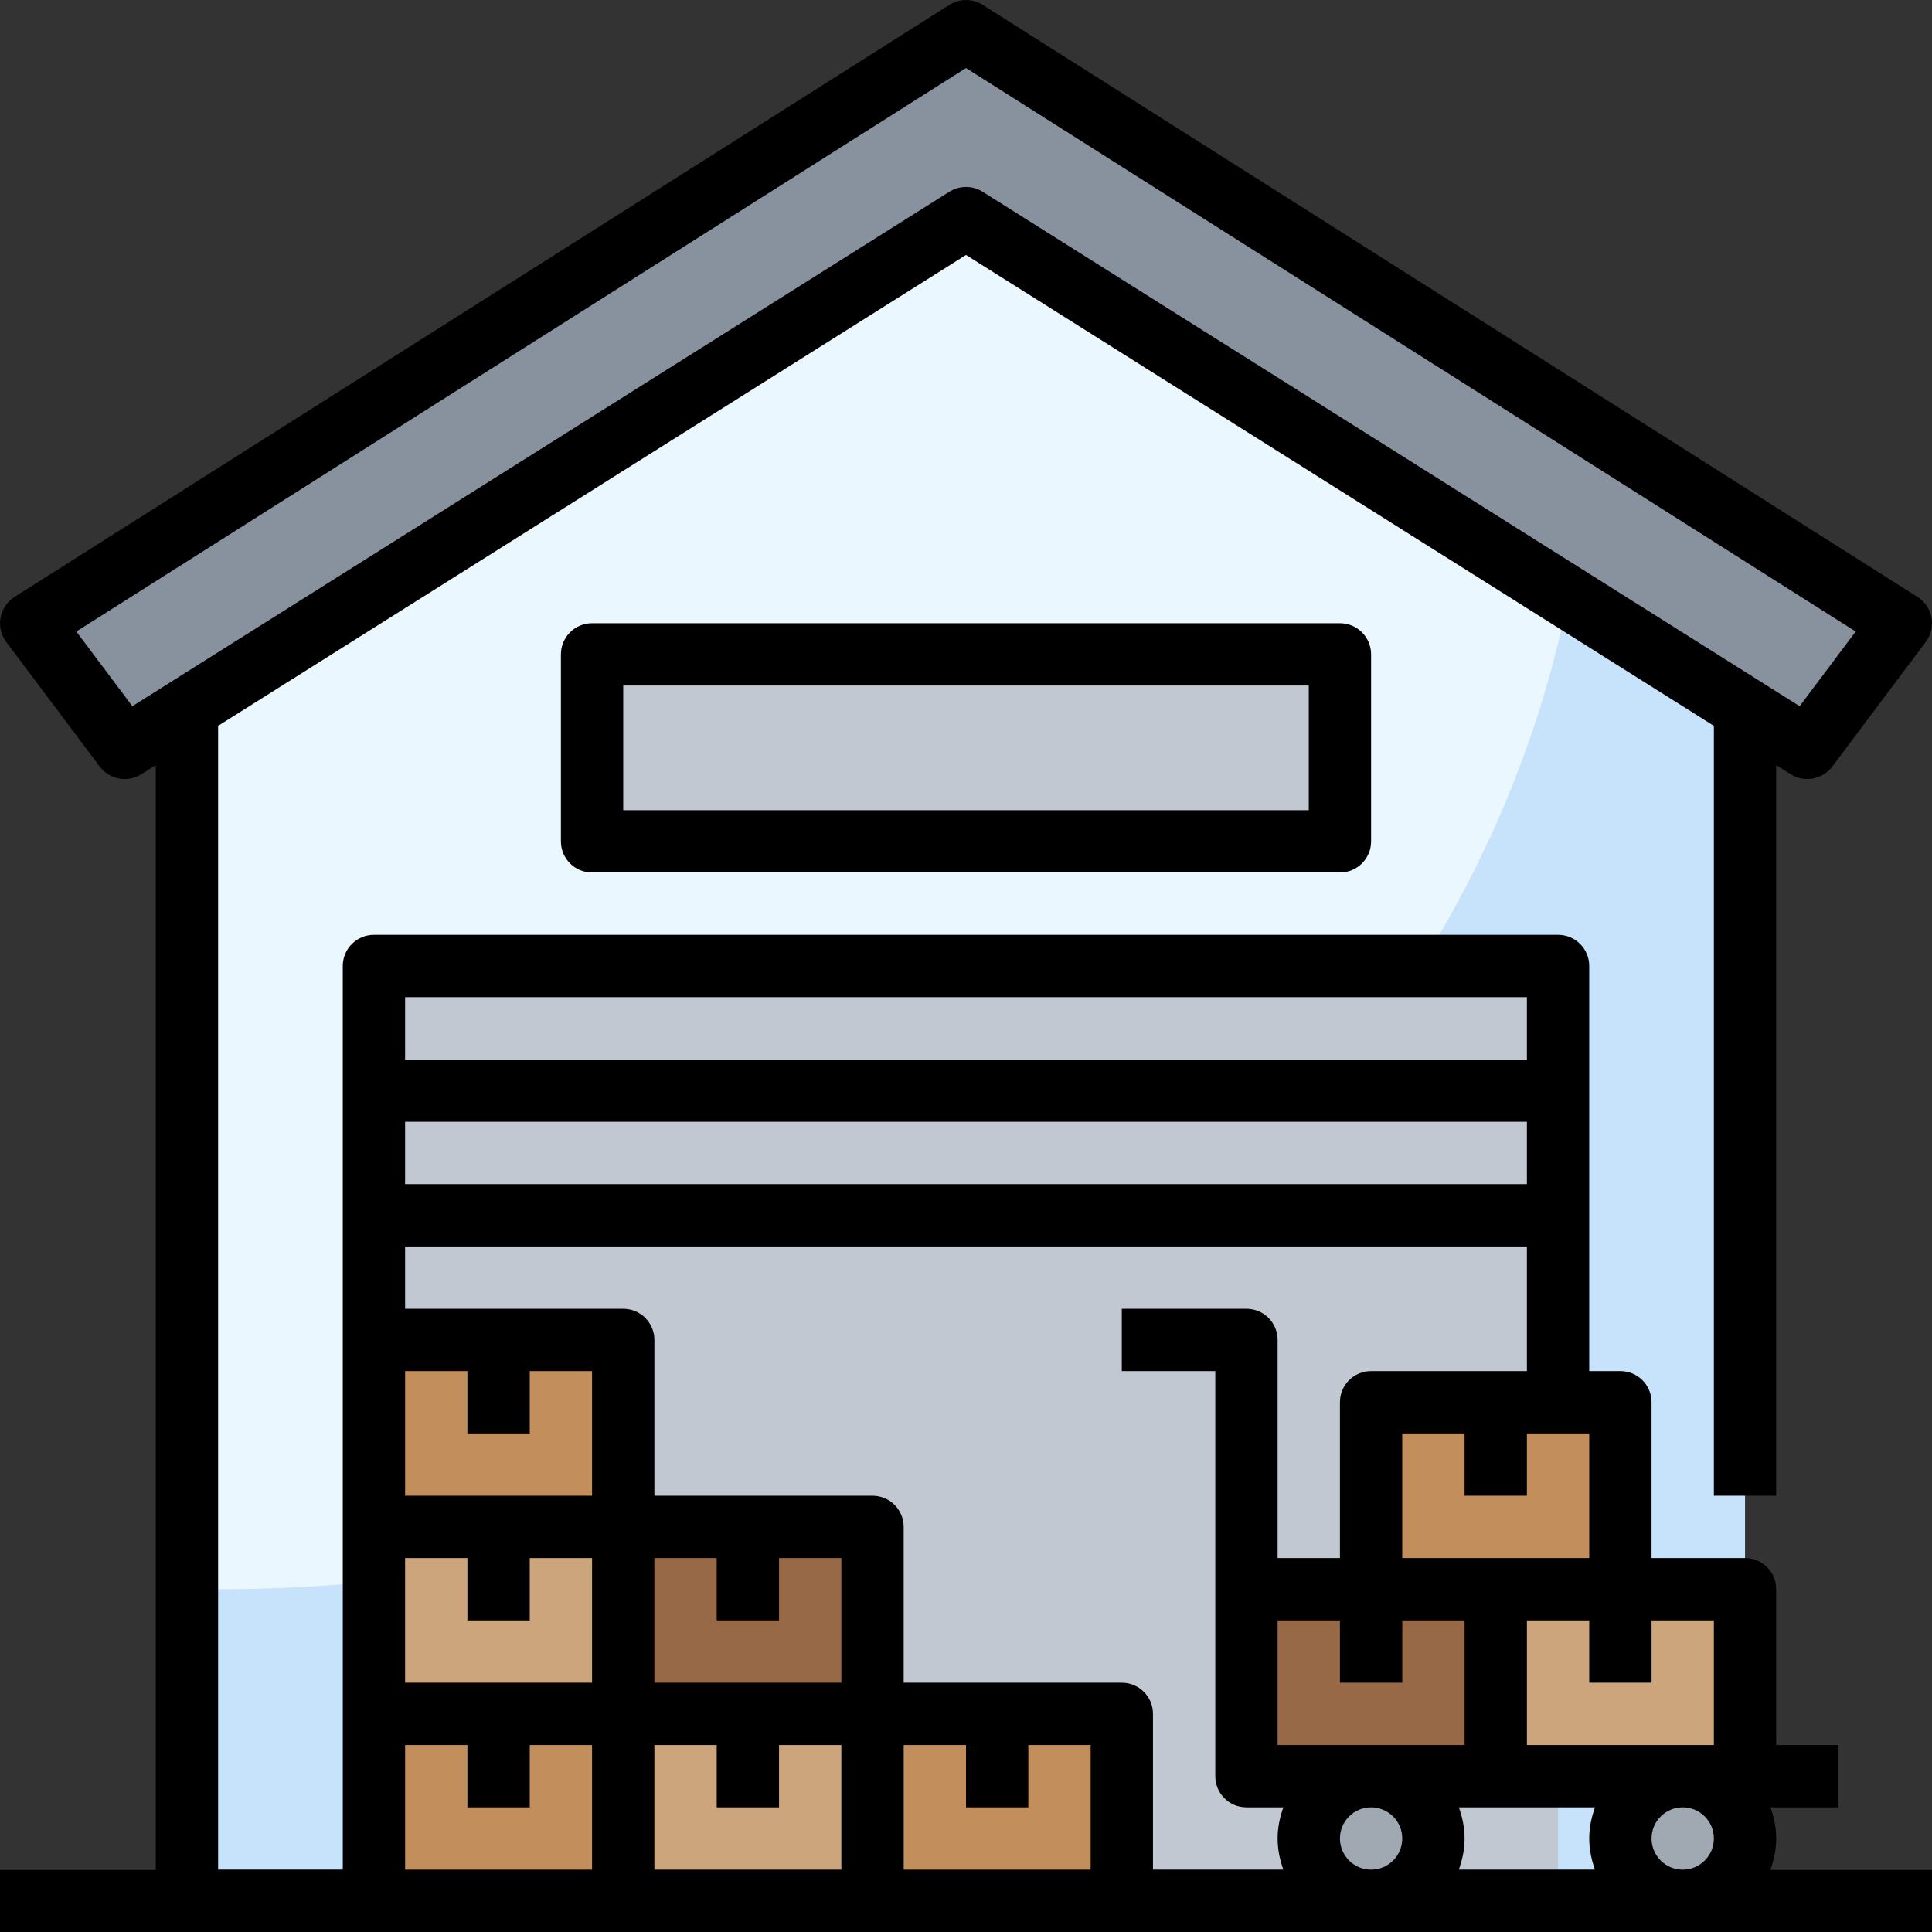 <svg width="62" height="62" viewBox="0 0 62 62" fill="none" xmlns="http://www.w3.org/2000/svg">
<rect x="0" y="0" width="62" height="62" fill="#333333" stroke="none"/>
<path d="M31 7L6 22.741V61H56V22.741L31 7Z" fill="#C7E2FB"/>
<path d="M31 7L6 22.741V50.978C6.334 50.984 6.665 51 7 51C28.699 51 46.717 37.252 50.328 19.17L31 7Z" fill="#EBF7FE"/>
<path d="M12 31H50V61H12V31Z" fill="#C1C8D1"/>
<path d="M40 51H48V57H40V51Z" fill="#976947"/>
<path d="M48 51H56V57H48V51Z" fill="#CDA57D"/>
<path d="M44 45H52V51H44V45Z" fill="#C18E5C"/>
<path d="M1 20L31 1L61 20L58 24L31 7L4 24L1 20Z" fill="#88929F"/>
<path d="M12 43H20V49H12V43Z" fill="#C18E5C"/>
<path d="M12 49H20V55H12V49Z" fill="#CDA57D"/>
<path d="M12 55H20V61H12V55Z" fill="#C18E5C"/>
<path d="M20 55H28V61H20V55Z" fill="#CDA57D"/>
<path d="M28 55H36V61H28V55Z" fill="#C18E5C"/>
<path d="M20 49H28V55H20V49Z" fill="#976947"/>
<path d="M0 60H62V62H0V60Z" fill="#88929F"/>
<path d="M19 21H43V27H19V21Z" fill="#C1C8D1"/>
<path d="M44 61C45.105 61 46 60.105 46 59C46 57.895 45.105 57 44 57C42.895 57 42 57.895 42 59C42 60.105 42.895 61 44 61Z" fill="#A0A8B2"/>
<path d="M54 61C55.105 61 56 60.105 56 59C56 57.895 55.105 57 54 57C52.895 57 52 57.895 52 59C52 60.105 52.895 61 54 61Z" fill="#A0A8B2"/>
<path d="M56.816 60C56.928 59.686 57 59.352 57 59C57 58.648 56.928 58.314 56.816 58H59V56H57V51C57 50.447 56.553 50 56 50H53V45C53 44.447 52.553 44 52 44H51V31C51 30.447 50.553 30 50 30H12C11.447 30 11 30.447 11 31V60H7V23.293L31 8.182L55 23.294V48H57V24.553L57.467 24.847C57.632 24.95 57.816 25 57.999 25C58.305 25 58.604 24.86 58.8 24.6L61.8 20.6C61.968 20.377 62.034 20.094 61.984 19.82C61.934 19.546 61.771 19.305 61.536 19.156L31.536 0.156C31.21 -0.051 30.792 -0.051 30.466 0.156L0.466 19.156C0.231 19.305 0.068 19.546 0.018 19.82C-0.034 20.094 0.032 20.377 0.2 20.6L3.2 24.6C3.512 25.017 4.092 25.124 4.533 24.847L5 24.553V60H0V62H62V60H56.816ZM4.247 22.663L2.449 20.266L31 2.184L59.551 20.266L57.753 22.663L31.533 6.153C31.37 6.051 31.185 6 31 6C30.815 6 30.63 6.051 30.467 6.153L4.247 22.663ZM55 59C55 59.552 54.552 60 54 60C53.448 60 53 59.552 53 59C53 58.448 53.448 58 54 58C54.552 58 55 58.448 55 59ZM43 59C43 58.448 43.448 58 44 58C44.552 58 45 58.448 45 59C45 59.552 44.552 60 44 60C43.448 60 43 59.552 43 59ZM41 52H43V54H45V52H47V56H41V52ZM46.816 58H51.185C51.072 58.314 51 58.648 51 59C51 59.352 51.072 59.686 51.184 60H46.815C46.928 59.686 47 59.352 47 59C47 58.648 46.928 58.314 46.816 58ZM55 56H49V52H51V54H53V52H55V56ZM45 50V46H47V48H49V46H51V50H45ZM44 44C43.447 44 43 44.447 43 45V50H41V43C41 42.447 40.553 42 40 42H36V44H39V57C39 57.553 39.447 58 40 58H41.184C41.072 58.314 41 58.648 41 59C41 59.352 41.072 59.686 41.184 60H37V55C37 54.447 36.553 54 36 54H29V49C29 48.447 28.553 48 28 48H21V43C21 42.447 20.553 42 20 42H13V40H49V44H44ZM13 54V50H15V52H17V50H19V54H13ZM17 46V44H19V48H13V44H15V46H17ZM25 52V50H27V54H21V50H23V52H25ZM21 56H23V58H25V56H27V60H21V56ZM29 56H31V58H33V56H35V60H29V56ZM49 38H13V36H49V38ZM49 32V34H13V32H49ZM13 56H15V58H17V56H19V60H13V56Z" fill="black"/>
<path d="M19 20C18.447 20 18 20.447 18 21V27C18 27.553 18.447 28 19 28H43C43.553 28 44 27.553 44 27V21C44 20.447 43.553 20 43 20H19ZM42 26H20V22H42V26Z" fill="black"/>
</svg>
